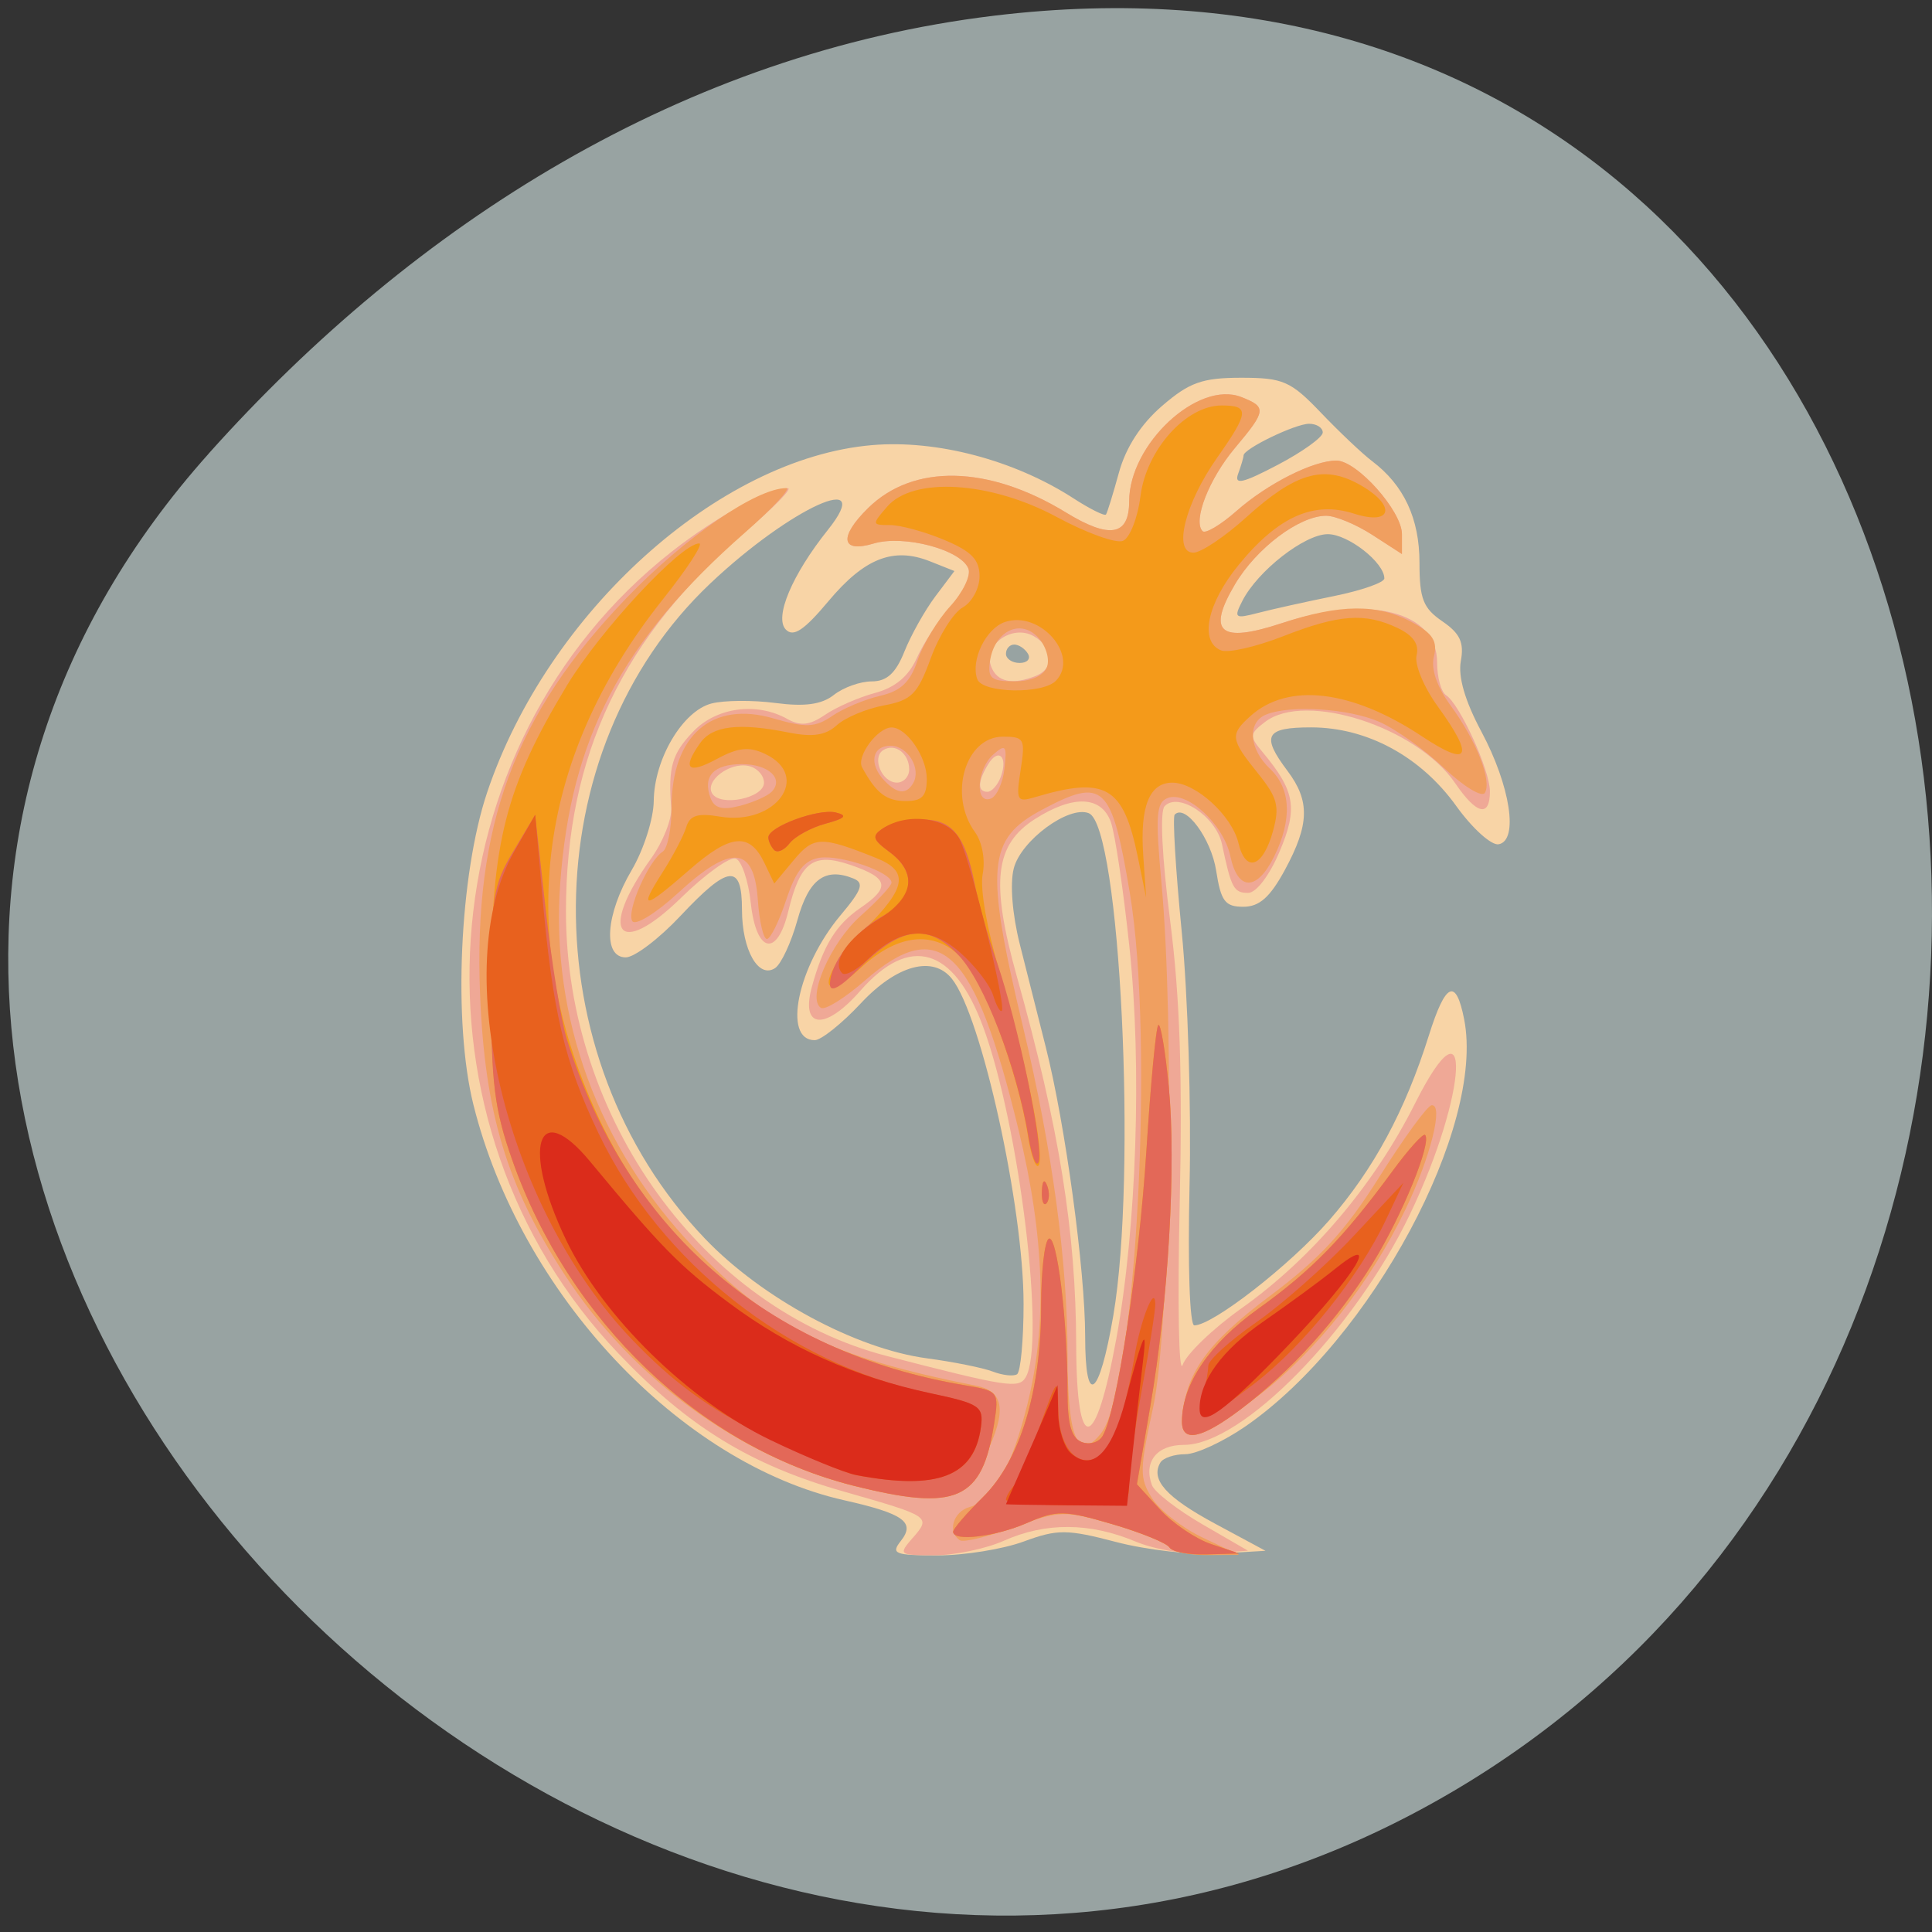 <svg xmlns="http://www.w3.org/2000/svg" viewBox="0 0 256 256"><rect x="0" y="0" width="256" height="256" fill="#333333" stroke="none"/><g transform="translate(0 -796.36)" style="fill:#f60"><path d="m 27.661 856.46 c -84.1 94.03 48.56 238.72 159.59 180.21 112.26 -59.14 82.34 -254.88 -55.53 -238.23 -41.03 4.956 -76.63 27.343 -104.07 58.02 z" style="fill:#dcefed;fill-opacity:0.594;color:#000"/><g transform="matrix(1.166 0 0 1.219 -12.616 -195.08)" style="fill:#f60"><path d="m 113.2 980.81 c 1.675 -2.02 0.304 -2.957 -6.426 -4.405 -18.725 -4.03 -36.818 -22.49 -42.16 -43.02 -2.322 -8.926 -1.58 -24.975 1.568 -33.936 6.871 -19.557 26.27 -36.3 43.72 -37.74 7.347 -0.607 16.16 1.615 22.879 5.766 1.902 1.176 3.578 1.973 3.725 1.773 0.147 -0.2 0.809 -2.253 1.472 -4.561 0.783 -2.73 2.5 -5.265 4.908 -7.25 3.093 -2.549 4.573 -3.053 8.976 -3.053 4.774 0 5.632 0.36 9.08 3.811 2.096 2.096 4.706 4.458 5.8 5.25 3.625 2.622 5.389 6.238 5.389 11.05 0 3.918 0.415 4.935 2.6 6.366 2.01 1.316 2.486 2.296 2.101 4.31 -0.329 1.719 0.464 4.328 2.325 7.662 3.305 5.916 4.261 11.856 1.973 12.262 -0.825 0.146 -2.997 -1.729 -4.827 -4.168 -4.04 -5.379 -10.137 -8.538 -16.489 -8.538 -5.198 0 -5.703 0.889 -2.684 4.727 2.574 3.273 2.504 5.825 -0.298 10.773 -1.678 2.963 -2.901 4 -4.717 4 -2.076 0 -2.549 -0.599 -3.088 -3.918 -0.569 -3.5 -3.508 -7.304 -4.713 -6.099 -0.254 0.254 0.106 5.987 0.8 12.74 0.694 6.753 1.094 19.14 0.889 27.529 -0.215 8.798 0.013 15.25 0.54 15.25 2.095 -0.002 10.898 -6.561 15.325 -11.419 5.05 -5.542 8.635 -11.897 11.324 -20.08 1.905 -5.799 3.087 -6.316 4.02 -1.757 2.392 11.696 -10.549 34.755 -24.806 44.2 -2.54 1.683 -5.64 3.059 -6.888 3.059 -1.248 0 -2.523 0.409 -2.832 0.91 -1.146 1.855 0.66 3.783 6.228 6.648 l 5.717 2.942 l -5.359 0.306 c -2.948 0.168 -8.167 -0.398 -11.599 -1.259 -5.589 -1.402 -6.686 -1.408 -10.516 -0.056 -2.352 0.83 -6.75 1.509 -9.773 1.509 -4.891 0 -5.353 -0.174 -4.189 -1.576 z m 24.14 -24.502 c 2.719 -15.232 0.778 -53.22 -2.789 -54.59 -2.267 -0.87 -7.713 2.962 -8.525 5.998 -0.445 1.664 -0.169 4.993 0.683 8.233 0.786 2.992 2.115 8.03 2.953 11.19 2.209 8.335 4.476 24.26 4.476 31.443 0 7.837 1.6 6.702 3.202 -2.271 z m -10.202 -1.302 c 0 -10.512 -4.779 -31.24 -8.136 -35.28 -2.147 -2.587 -6.273 -1.526 -10.364 2.664 -2.148 2.2 -4.504 4 -5.234 4 -3.682 0 -1.948 -8.01 2.938 -13.58 2.439 -2.778 2.708 -3.517 1.453 -3.999 -3.219 -1.235 -5.069 0.08 -6.354 4.519 -0.705 2.436 -1.849 4.788 -2.542 5.226 -1.886 1.192 -3.76 -1.976 -3.76 -6.357 0 -5.04 -1.524 -4.888 -7 0.691 -2.429 2.475 -5.223 4.5 -6.208 4.5 -2.632 0 -2.297 -4.663 0.682 -9.5 1.355 -2.2 2.479 -5.575 2.499 -7.5 0.045 -4.548 3.276 -9.773 6.55 -10.595 1.421 -0.357 4.698 -0.383 7.281 -0.058 3.337 0.419 5.259 0.165 6.638 -0.878 1.068 -0.808 3 -1.469 4.301 -1.469 1.717 0 2.73 -0.885 3.718 -3.25 0.747 -1.788 2.331 -4.487 3.52 -5.998 l 2.162 -2.748 l -2.782 -1.058 c -4.154 -1.579 -7.444 -0.342 -11.543 4.344 -2.76 3.155 -3.972 3.925 -4.835 3.075 -1.338 -1.319 0.706 -5.957 4.773 -10.827 5.591 -6.696 -4.233 -2.427 -13.329 5.791 -20.16 18.213 -20.442 51.44 -0.615 71.26 6.45 6.45 17.13 11.959 25.19 12.991 3.03 0.387 6.4 1.036 7.5 1.442 1.1 0.406 2.338 0.539 2.75 0.297 0.412 -0.243 0.75 -3.709 0.75 -7.703 z m 0.5 -70.62 c -0.34 -0.55 -1.041 -1 -1.559 -1 -0.518 0 -0.941 0.45 -0.941 1 0 0.55 0.702 1 1.559 1 0.857 0 1.281 -0.45 0.941 -1 z m 34.75 -6.265 c 3.162 -0.613 5.75 -1.48 5.75 -1.925 0 -1.726 -4.119 -4.81 -6.423 -4.81 -2.626 0 -7.962 3.982 -9.708 7.245 -1 1.875 -0.868 1.975 1.773 1.317 1.572 -0.392 5.446 -1.214 8.609 -1.828 z m -1.25 -17.787 c 0 -0.521 -0.697 -0.947 -1.55 -0.947 -1.567 0 -7.45 2.72 -7.45 3.444 0 0.216 -0.276 1.111 -0.613 1.99 -0.478 1.246 0.511 1.033 4.5 -0.971 2.812 -1.412 5.113 -2.994 5.113 -3.515 z" style="fill:#f8d4a6"/><path d="m 114.55 980.49 c 2.09 -2.31 2.048 -2.337 -7.896 -5.05 -10.547 -2.874 -17.603 -7.01 -25.551 -14.991 -24.828 -24.921 -21.964 -66.11 6.06 -87.17 5.02 -3.769 10.989 -6.889 13.189 -6.889 0.533 0 -1.501 2.01 -4.52 4.472 -14.272 11.626 -20.694 24.521 -20.694 41.557 0 22.495 15.604 43.15 36.5 48.31 13.542 3.345 14.948 3.554 15.722 2.336 2.327 -3.659 -0.696 -27.525 -4.835 -38.17 -3.355 -8.632 -8.319 -10.01 -13.942 -3.87 -4 4.37 -6.815 4.146 -5.5 -0.438 1.289 -4.495 2.745 -6.759 5.514 -8.573 3.43 -2.247 3.202 -3.245 -1.062 -4.652 -4.297 -1.418 -5.765 -0.383 -7.137 5.03 -1.279 5.05 -3.642 4.537 -4.26 -0.922 -0.275 -2.432 -1.047 -4.602 -1.716 -4.822 -0.669 -0.22 -3.459 1.698 -6.2 4.262 -7.165 6.702 -9.463 3.801 -3.4 -4.291 1.349 -1.8 2.372 -4.275 2.273 -5.5 -0.355 -4.411 0.081 -5.857 2.497 -8.272 2.646 -2.646 7.213 -3.238 10.678 -1.383 1.515 0.811 2.561 0.705 4.304 -0.438 1.266 -0.83 3.824 -1.9 5.683 -2.379 2.3 -0.592 3.821 -1.811 4.757 -3.812 0.757 -1.618 2.503 -4.153 3.88 -5.633 1.377 -1.48 2.269 -3.302 1.982 -4.049 -0.794 -2.068 -7.336 -3.737 -10.779 -2.749 -3.704 1.062 -3.986 -0.698 -0.62 -3.861 5.153 -4.841 13.683 -4.657 22.477 0.487 4.97 2.907 7.183 2.537 7.183 -1.202 0 -6.226 7.831 -13.195 12.75 -11.346 2.895 1.088 2.844 1.47 -0.736 5.546 -2.947 3.357 -4.801 7.911 -3.677 9.03 0.318 0.318 2.059 -0.671 3.87 -2.198 3.521 -2.968 8.708 -5.473 11.337 -5.473 2.345 0 7.455 5.487 7.455 8 v 2.158 l -3.368 -2.082 c -1.852 -1.145 -4.215 -2.08 -5.25 -2.078 -3.05 0.006 -7.922 3.516 -10.364 7.466 -3.225 5.218 -1.704 6.427 5.306 4.217 10.01 -3.154 17.675 -1.298 17.675 4.28 0 1.603 0.456 3.197 1.014 3.542 1.553 0.96 4.986 8.155 4.986 10.451 0 2.871 -1.511 2.535 -3.939 -0.874 -4.353 -6.113 -17.02 -10.03 -21.607 -6.676 -1.782 1.303 -1.806 1.549 -0.32 3.25 3.732 4.271 4.064 6.103 1.963 10.852 -1.15 2.599 -2.653 4.488 -3.573 4.488 -1.633 0 -1.922 -0.514 -2.969 -5.284 -0.661 -3.01 -4.948 -5.731 -6.524 -4.139 -0.551 0.557 -0.303 5.48 0.627 12.423 1.119 8.358 1.415 16.822 1.084 30.979 -0.251 10.713 -0.098 18.511 0.339 17.329 0.437 -1.183 3.444 -3.949 6.682 -6.148 7.99 -5.426 15.08 -13.426 19.719 -22.259 6.567 -12.497 6.04 -1.165 -0.563 12.02 -6.33 12.648 -19.07 25.08 -25.696 25.08 -3.08 0 -4.607 1.837 -3.633 4.373 0.29 0.755 2.863 2.667 5.719 4.25 l 5.192 2.877 l -4.364 0.313 c -2.434 0.175 -6.164 -0.407 -8.433 -1.315 -5.175 -2.071 -10.199 -2.099 -14.921 -0.084 -2.045 0.872 -5.602 1.586 -7.905 1.586 -4.051 0 -4.131 -0.062 -2.467 -1.901 z m 23.12 -21.595 c 2.311 -12.08 2.932 -29.66 1.505 -42.581 -0.691 -6.254 -1.645 -12.395 -2.121 -13.647 -1.081 -2.843 -4.278 -2.962 -8.611 -0.32 -4.596 2.803 -5.076 6.828 -2.046 17.191 4.802 16.424 6.69 27.643 6.722 39.936 0.032 12.12 2.173 11.845 4.55 -0.579 z m -40.03 -60.49 c 0 -0.817 -0.809 -1.642 -1.798 -1.833 -2.127 -0.41 -4.932 1.638 -4.097 2.99 0.923 1.494 5.895 0.518 5.895 -1.157 z m 26.917 -0.657 c 0.837 -2.182 -0.274 -3.196 -1.456 -1.328 -1.183 1.87 -1.208 2.971 -0.068 2.971 0.491 0 1.177 -0.739 1.524 -1.643 z m -10.417 -0.798 c 0 -1.743 -1.64 -2.9 -2.956 -2.086 -1.331 0.823 -0.132 3.527 1.563 3.527 0.766 0 1.393 -0.648 1.393 -1.441 z m 14.418 -10.166 c 2.144 -0.823 1.996 -3.101 -0.28 -4.319 -2.435 -1.303 -5.732 0.936 -4.832 3.281 0.658 1.714 2.418 2.071 5.112 1.038 z" style="fill:#efa896"/><path d="m 143.72 981.53 c -0.293 -0.473 -3.154 -1.596 -6.359 -2.496 -5.532 -1.552 -6.103 -1.538 -11.258 0.277 -2.987 1.052 -5.776 1.698 -6.2 1.437 -1.458 -0.901 -0.765 -3.125 1.129 -3.621 2.662 -0.696 4.745 -4.255 6.551 -11.197 2.263 -8.699 1.944 -18.13 -1.01 -29.772 -5.01 -19.771 -8.903 -23.401 -17.441 -16.267 -2.304 1.925 -4.564 3.269 -5.02 2.987 -1.657 -1.024 1.061 -7.06 4.5 -9.987 1.937 -1.65 3.521 -3.283 3.521 -3.629 0 -1.134 -5.758 -3.043 -8.155 -2.703 -1.742 0.247 -2.723 1.425 -3.814 4.582 -0.808 2.337 -1.795 4.25 -2.193 4.25 -0.398 0 -0.862 -1.913 -1.031 -4.25 -0.425 -5.874 -2.999 -6.094 -9.04 -0.773 -2.544 2.239 -4.895 3.62 -5.232 3.074 -0.668 -1.081 1.837 -6.542 3.462 -7.546 0.554 -0.342 1.01 -2.521 1.01 -4.841 0 -7.799 4.578 -11.601 11.6 -9.635 3.661 1.025 4.737 0.981 6.648 -0.271 1.254 -0.822 3.702 -1.807 5.44 -2.188 2.358 -0.518 3.439 -1.495 4.261 -3.853 0.606 -1.737 2.273 -4.382 3.706 -5.878 1.433 -1.495 2.37 -3.33 2.083 -4.077 -0.794 -2.068 -7.336 -3.737 -10.779 -2.749 -3.704 1.062 -3.986 -0.698 -0.62 -3.861 5.153 -4.841 13.683 -4.657 22.477 0.487 4.97 2.907 7.183 2.537 7.183 -1.202 0 -6.226 7.831 -13.195 12.75 -11.346 2.895 1.088 2.844 1.47 -0.736 5.546 -2.947 3.357 -4.801 7.911 -3.677 9.03 0.318 0.318 2.059 -0.671 3.87 -2.198 3.521 -2.968 8.708 -5.473 11.337 -5.473 2.345 0 7.455 5.487 7.455 8 v 2.158 l -3.368 -2.082 c -1.852 -1.145 -4.215 -2.08 -5.25 -2.078 -3.05 0.006 -7.922 3.516 -10.364 7.466 -3.225 5.218 -1.704 6.427 5.306 4.217 6.677 -2.105 10.905 -2.136 14.822 -0.111 2.356 1.218 2.921 2.06 2.49 3.707 -0.36 1.377 0.313 3.273 1.902 5.356 2.937 3.85 4.703 8.162 3.885 9.485 -0.325 0.526 -2.403 -0.68 -4.618 -2.681 -2.215 -2 -5.537 -4.269 -7.384 -5.04 -3.471 -1.45 -10.07 -1.859 -12.84 -0.796 -2.185 0.838 -1.98 3.722 0.418 5.893 2.389 2.162 2.556 5.524 0.474 9.55 -1.958 3.787 -4.135 3.77 -4.972 -0.038 -0.762 -3.468 -4.942 -7.165 -7.145 -6.319 -1.282 0.492 -1.387 1.905 -0.686 9.194 1.5 15.595 0.948 48.722 -0.95 57.06 -1.543 6.777 -1.555 7.66 -0.131 9.834 0.861 1.314 3.442 3.241 5.737 4.283 l 4.172 1.894 l -3.691 0.022 c -2.03 0.012 -3.93 -0.365 -4.223 -0.839 z m -7.78 -12.406 c 3.974 -4.789 6.088 -42.698 3.275 -58.733 -2.074 -11.821 -2.967 -12.629 -9.998 -9.04 -6.207 3.167 -6.48 6.206 -2.122 23.672 3.304 13.24 5.04 25.466 5.04 35.512 0 9.129 1.169 11.769 3.806 8.591 z m -37.443 -69.72 c 1.455 -1.42 -0.324 -3.02 -3.363 -3.02 -3.206 0 -4.482 1.302 -3.579 3.654 0.437 1.14 1.334 1.376 3.339 0.881 1.507 -0.372 3.129 -1.056 3.604 -1.519 z m 26.472 -2.537 c 0.294 -2.517 0.142 -2.706 -1.25 -1.55 -1.883 1.563 -2.151 5.423 -0.335 4.827 0.688 -0.226 1.401 -1.7 1.585 -3.276 z m -10.391 1.61 c 0.979 -1.584 -0.584 -4.09 -2.551 -4.09 -2.136 0 -2.499 1.994 -0.693 3.8 1.433 1.433 2.48 1.527 3.244 0.29 z m 15.224 -12.668 c 0.333 -0.868 -0.14 -2.323 -1.05 -3.233 -2.038 -2.038 -4.95 -0.612 -5.438 2.663 -0.268 1.804 0.177 2.148 2.781 2.148 1.902 0 3.335 -0.61 3.706 -1.578 z m -21.947 89.03 c -13.11 -3.228 -25.15 -11.632 -32.837 -22.914 -6.608 -9.702 -9.111 -17.626 -9.645 -30.542 -0.757 -18.318 3.924 -30.428 16.646 -43.06 6.673 -6.625 14.754 -11.94 18.15 -11.94 0.585 0 -1.548 2.194 -4.739 4.876 -13.95 11.723 -19.76 22.298 -20.949 38.12 -1.093 14.558 4.326 28.664 15.204 39.575 8.62 8.646 15.473 11.851 32.08 15 3.187 0.605 3.484 2.76 1.047 7.59 -1.907 3.778 -2.635 4.358 -5.687 4.523 -1.925 0.104 -6.101 -0.451 -9.279 -1.233 z m 37.36 -7.206 c 0.213 -4.9 2.693 -8.264 9.883 -13.411 5.761 -4.124 8.606 -7.085 12.5 -13.01 2.773 -4.22 5.435 -7.708 5.916 -7.75 1.382 -0.121 -0.121 5.625 -2.946 11.265 -4.049 8.08 -10.05 15.382 -16.616 20.22 -6.456 4.753 -8.859 5.493 -8.737 2.692 z" style="fill:#f09f60"/><path d="m 143.72 981.53 c -0.293 -0.473 -3.219 -1.615 -6.504 -2.536 -5.422 -1.521 -6.311 -1.534 -9.649 -0.139 -3.632 1.518 -8.433 2.069 -8.433 0.969 0 -0.312 1.526 -2.01 3.392 -3.766 4.209 -3.969 6.608 -11.518 6.608 -20.789 0 -3.718 0.387 -6.999 0.86 -7.291 0.935 -0.578 2.14 8.765 2.14 16.592 0 3.556 0.435 5.05 1.601 5.499 0.881 0.338 1.955 0.041 2.389 -0.66 1.607 -2.599 4.137 -18.405 4.979 -31.1 0.477 -7.2 1.082 -13.304 1.342 -13.564 0.261 -0.261 0.798 2.747 1.193 6.684 0.859 8.549 -0.035 23.293 -2.112 34.845 l -1.507 8.385 l 2.624 2.739 c 1.443 1.507 4.057 3.2 5.808 3.763 l 3.183 1.023 l -3.691 0.102 c -2.03 0.056 -3.93 -0.285 -4.223 -0.759 z m -35.941 -6.723 c -17.39 -4.21 -32.3 -17.831 -38.757 -35.416 -2.065 -5.621 -2.386 -8.259 -2.376 -19.5 0.014 -14.973 1.642 -21.04 8.601 -32.06 3.789 -5.999 12.98 -15.439 15.03 -15.439 0.511 0 -1.349 2.736 -4.132 6.081 -14.582 17.522 -16.96 37.21 -6.901 57.14 7.714 15.281 22.244 25.25 41.26 28.29 3.791 0.608 3.858 0.693 3.296 4.158 -1.356 8.359 -4.273 9.586 -16.02 6.742 z m 37.36 -6.948 c 0 -4.062 3.111 -8.47 8.657 -12.267 6.078 -4.161 9.711 -7.724 15.289 -14.997 1.812 -2.363 3.471 -4.121 3.685 -3.906 0.791 0.791 -2.609 8.763 -5.931 13.905 -3.944 6.107 -9.259 11.741 -14.992 15.894 -4.45 3.224 -6.708 3.685 -6.708 1.371 z m -15.921 -25.05 c 0.048 -1.165 0.285 -1.402 0.604 -0.604 0.289 0.722 0.253 1.584 -0.079 1.917 -0.332 0.332 -0.569 -0.258 -0.525 -1.313 z m -1.587 -6.06 c -1.08 -6.537 -4.81 -16.403 -7.16 -18.939 -3.165 -3.415 -7.404 -3.167 -11.798 0.69 -5.185 4.552 -4.766 0.758 0.465 -4.218 4.709 -4.48 4.998 -6.26 1.25 -7.697 -6.259 -2.399 -7.098 -2.378 -9.375 0.241 l -2.207 2.538 l -1.109 -2.225 c -1.68 -3.369 -3.836 -3.189 -8.505 0.713 -5.251 4.387 -5.851 4.444 -3.079 0.295 1.194 -1.788 2.406 -4 2.694 -4.922 0.398 -1.271 1.306 -1.544 3.79 -1.141 6.367 1.033 10.491 -4.386 5.18 -6.806 -1.828 -0.833 -3.07 -0.709 -5.5 0.547 -3.302 1.708 -3.978 1.087 -1.889 -1.735 1.394 -1.883 4.393 -2.226 10.02 -1.147 2.752 0.527 4.24 0.315 5.5 -0.785 0.95 -0.829 3.357 -1.799 5.35 -2.156 3.16 -0.565 3.841 -1.221 5.337 -5.138 0.943 -2.47 2.576 -4.951 3.628 -5.514 1.053 -0.564 1.913 -2.083 1.913 -3.38 0 -1.818 -0.919 -2.724 -4.02 -3.965 -2.211 -0.885 -4.981 -1.609 -6.155 -1.609 -2.071 0 -2.081 -0.059 -0.325 -2 2.97 -3.282 11.731 -2.768 19.293 1.133 3.341 1.723 6.714 2.887 7.497 2.586 0.783 -0.3 1.685 -2.498 2 -4.883 0.674 -5.03 5.181 -9.836 9.221 -9.836 3.195 0 3.128 0.73 -0.518 5.688 -3.639 4.949 -5.04 10.312 -2.684 10.312 0.86 0 3.576 -1.741 6.03 -3.869 5.505 -4.764 8.694 -5.678 12.66 -3.627 4.374 2.262 4.05 4.633 -0.444 3.254 -4.58 -1.406 -8.603 0.301 -13.1 5.56 -3.607 4.214 -4.498 8.346 -2.01 9.303 0.799 0.307 3.966 -0.382 7.04 -1.531 6.379 -2.387 9.317 -2.589 13.03 -0.898 1.765 0.804 2.463 1.766 2.151 2.961 -0.257 0.984 0.81 3.452 2.405 5.559 4.217 5.571 3.607 6.678 -1.791 3.254 -8.02 -5.084 -15.25 -5.889 -19.535 -2.173 -2.298 1.993 -2.228 2.486 0.88 6.18 2.236 2.657 2.496 3.594 1.735 6.248 -1.146 3.997 -3.106 4.661 -3.941 1.334 -0.747 -2.976 -4.847 -6.555 -7.51 -6.555 -2.605 0 -3.689 2.581 -3.308 7.88 l 0.332 4.62 l -0.941 -4.39 c -1.656 -7.722 -3.639 -8.829 -11.702 -6.529 -2.048 0.584 -2.163 0.373 -1.619 -2.976 0.546 -3.364 0.412 -3.605 -2.01 -3.605 -4.284 0 -6.233 6.347 -3.184 10.373 0.831 1.097 1.193 2.999 0.875 4.592 -0.314 1.568 0.512 6.06 1.952 10.627 2.919 9.248 5.209 20.223 4.391 21.04 -0.314 0.314 -0.858 -1.162 -1.208 -3.281 z m -11.492 -38.781 c 0 -2.375 -2.295 -5.571 -4 -5.571 -1.586 0 -4.02 3.15 -3.353 4.331 1.607 2.827 2.75 3.669 4.976 3.669 1.851 0 2.378 -0.538 2.378 -2.429 z m 14.684 -10.656 c 2.7 -2.7 -1.789 -7.652 -5.787 -6.383 -2.172 0.689 -3.939 4.167 -3.159 6.217 0.584 1.534 7.45 1.661 8.946 0.166 z" style="fill:#f49a1a"/><path d="m 143.72 981.53 c -0.293 -0.473 -3.219 -1.615 -6.504 -2.536 -5.422 -1.521 -6.311 -1.534 -9.649 -0.139 -3.632 1.518 -8.433 2.069 -8.433 0.969 0 -0.312 1.526 -2.01 3.392 -3.766 4.209 -3.969 6.608 -11.518 6.608 -20.789 0 -3.718 0.387 -6.999 0.86 -7.291 0.935 -0.578 2.14 8.765 2.14 16.592 0 3.556 0.435 5.05 1.601 5.499 0.881 0.338 1.955 0.041 2.389 -0.66 1.607 -2.599 4.137 -18.405 4.979 -31.1 0.477 -7.2 1.082 -13.304 1.342 -13.564 0.261 -0.261 0.798 2.747 1.193 6.684 0.859 8.549 -0.035 23.293 -2.112 34.845 l -1.507 8.385 l 2.624 2.739 c 1.443 1.507 4.057 3.2 5.808 3.763 l 3.183 1.023 l -3.691 0.102 c -2.03 0.056 -3.93 -0.285 -4.223 -0.759 z m -35.941 -6.723 c -17.39 -4.21 -32.3 -17.831 -38.757 -35.416 -2 -5.449 -2.388 -8.359 -2.388 -18 0 -10.533 0.21 -11.836 2.5 -15.5 l 2.5 -4 l 1.208 10.358 c 0.665 5.697 1.739 11.997 2.387 14 6.702 20.698 22.75 34.05 45.27 37.657 3.791 0.608 3.858 0.693 3.296 4.158 -1.356 8.359 -4.273 9.586 -16.02 6.742 z m 37.36 -6.948 c 0 -4.062 3.111 -8.47 8.657 -12.267 6.078 -4.161 9.711 -7.724 15.289 -14.997 1.812 -2.363 3.471 -4.121 3.685 -3.906 0.791 0.791 -2.609 8.763 -5.931 13.905 -3.944 6.107 -9.259 11.741 -14.992 15.894 -4.45 3.224 -6.708 3.685 -6.708 1.371 z m -15.921 -25.05 c 0.048 -1.165 0.285 -1.402 0.604 -0.604 0.289 0.722 0.253 1.584 -0.079 1.917 -0.332 0.332 -0.569 -0.258 -0.525 -1.313 z m -1.523 -5.917 c -1.332 -7.609 -5.05 -16.838 -7.948 -19.738 -3.539 -3.539 -6.529 -3.143 -11.358 1.504 -2.115 2.035 -3.25 2.612 -3.25 1.653 0 -2.299 2.832 -5.78 6.06 -7.45 3.529 -1.825 3.818 -4.736 0.689 -6.94 -1.91 -1.345 -2.023 -1.729 -0.75 -2.541 0.825 -0.526 2.854 -0.963 4.509 -0.972 3.378 -0.017 4.867 1.74 5.944 7.02 0.389 1.907 1.519 5.717 2.511 8.467 2.39 6.625 5.343 20.11 4.757 21.719 -0.256 0.704 -0.781 -0.519 -1.166 -2.719 z m -28.905 -31.18 c -0.358 -0.358 -0.651 -0.972 -0.651 -1.363 0 -1.162 5.691 -3.167 7.671 -2.703 1.369 0.321 1.075 0.625 -1.171 1.208 -1.65 0.429 -3.494 1.394 -4.099 2.144 -0.604 0.75 -1.392 1.072 -1.75 0.713 z" style="fill:#e36858"/><path d="m 125.14 976.34 c 0 -0.303 0.395 -0.977 0.878 -1.5 0.483 -0.523 1.809 -3.425 2.948 -6.45 2.053 -5.454 2.07 -5.47 2.122 -1.872 0.094 6.512 5.04 7.603 6.954 1.534 0.549 -1.739 1.304 -4.962 1.677 -7.162 0.677 -3.994 2.334 -8.04 2.391 -5.838 0.017 0.639 -0.645 4.689 -1.469 9 -0.825 4.311 -1.5 8.988 -1.5 10.394 0 2.503 -0.145 2.555 -7 2.5 -3.85 -0.031 -7 -0.304 -7 -0.606 z m -17 -2.658 c -1.375 -0.24 -6.254 -2.236 -10.841 -4.437 c -6.06 -2.908 -10.07 -5.731 -14.677 -10.337 -14.301 -14.301 -20.884 -40.41 -13.367 -53.02 l 2.385 -4 l 0.783 8.5 c 1.188 12.907 2.53 18.357 6.45 26.19 6.997 13.986 21.547 24.963 37.27 28.12 6.04 1.211 6.476 1.477 6.157 3.748 -0.751 5.357 -4.825 6.864 -14.157 5.237 z m 39.37 -8.542 c 0.332 -1.237 0.609 -2.749 0.617 -3.358 0.007 -0.61 2.449 -2.725 5.425 -4.702 2.977 -1.976 7.964 -6.202 11.08 -9.392 l 5.671 -5.798 l -2.01 4.069 c -3.044 6.16 -9.365 13.681 -14.934 17.768 -5.81 4.265 -6.671 4.473 -5.851 1.412 z m -23.832 -43.631 c -0.355 -1.117 -2.042 -3.207 -3.75 -4.644 -3.538 -2.977 -6.773 -2.741 -10.534 0.769 -1.235 1.153 -2.528 1.814 -2.874 1.469 -1.204 -1.204 0.597 -3.768 4.096 -5.832 4.068 -2.4 4.529 -5.06 1.274 -7.353 -1.91 -1.345 -2.023 -1.729 -0.75 -2.541 2.87 -1.83 7.581 -1.152 8.775 1.263 1.313 2.654 5.258 18.05 4.755 18.554 -0.191 0.191 -0.637 -0.567 -0.991 -1.685 z m -24.887 -15.801 c -0.358 -0.358 -0.651 -0.972 -0.651 -1.363 0 -1.162 5.691 -3.167 7.671 -2.703 1.369 0.321 1.075 0.625 -1.171 1.208 -1.65 0.429 -3.494 1.394 -4.099 2.144 -0.604 0.75 -1.392 1.072 -1.75 0.713 z" style="fill:#e8611e"/><path d="m 125.14 976.83 c 0 -0.034 0.818 -1.834 1.818 -4 1 -2.166 2.319 -5.063 2.932 -6.438 l 1.114 -2.5 l 0.068 3.128 c 0.037 1.72 0.686 3.64 1.441 4.267 2.45 2.033 4.589 0.049 6.203 -5.753 2.109 -7.582 2.54 -8.399 1.923 -3.642 -0.285 2.2 -0.794 6.5 -1.131 9.555 l -0.612 5.555 l -6.878 -0.055 c -3.783 -0.03 -6.878 -0.083 -6.878 -0.117 z m -17 -3.169 c -1.375 -0.252 -5.779 -1.969 -9.786 -3.815 -9.312 -4.29 -19.04 -13.412 -23.22 -21.774 -5.04 -10.09 -3.3 -15.476 2.745 -8.494 8.07 9.318 10.16 11.358 15.728 15.331 6.899 4.923 14.267 8.08 23.01 9.867 5.545 1.132 5.99 1.42 5.674 3.673 -0.752 5.359 -4.945 6.903 -14.157 5.214 z m 39 -7.204 c 0 -3.03 2.547 -6.368 7.202 -9.452 2.914 -1.931 6.536 -4.471 8.05 -5.645 5.582 -4.333 2.571 0.453 -5.129 8.153 -7.324 7.324 -10.121 9.243 -10.121 6.944 z" style="fill:#db2c1b"/></g></g></svg>